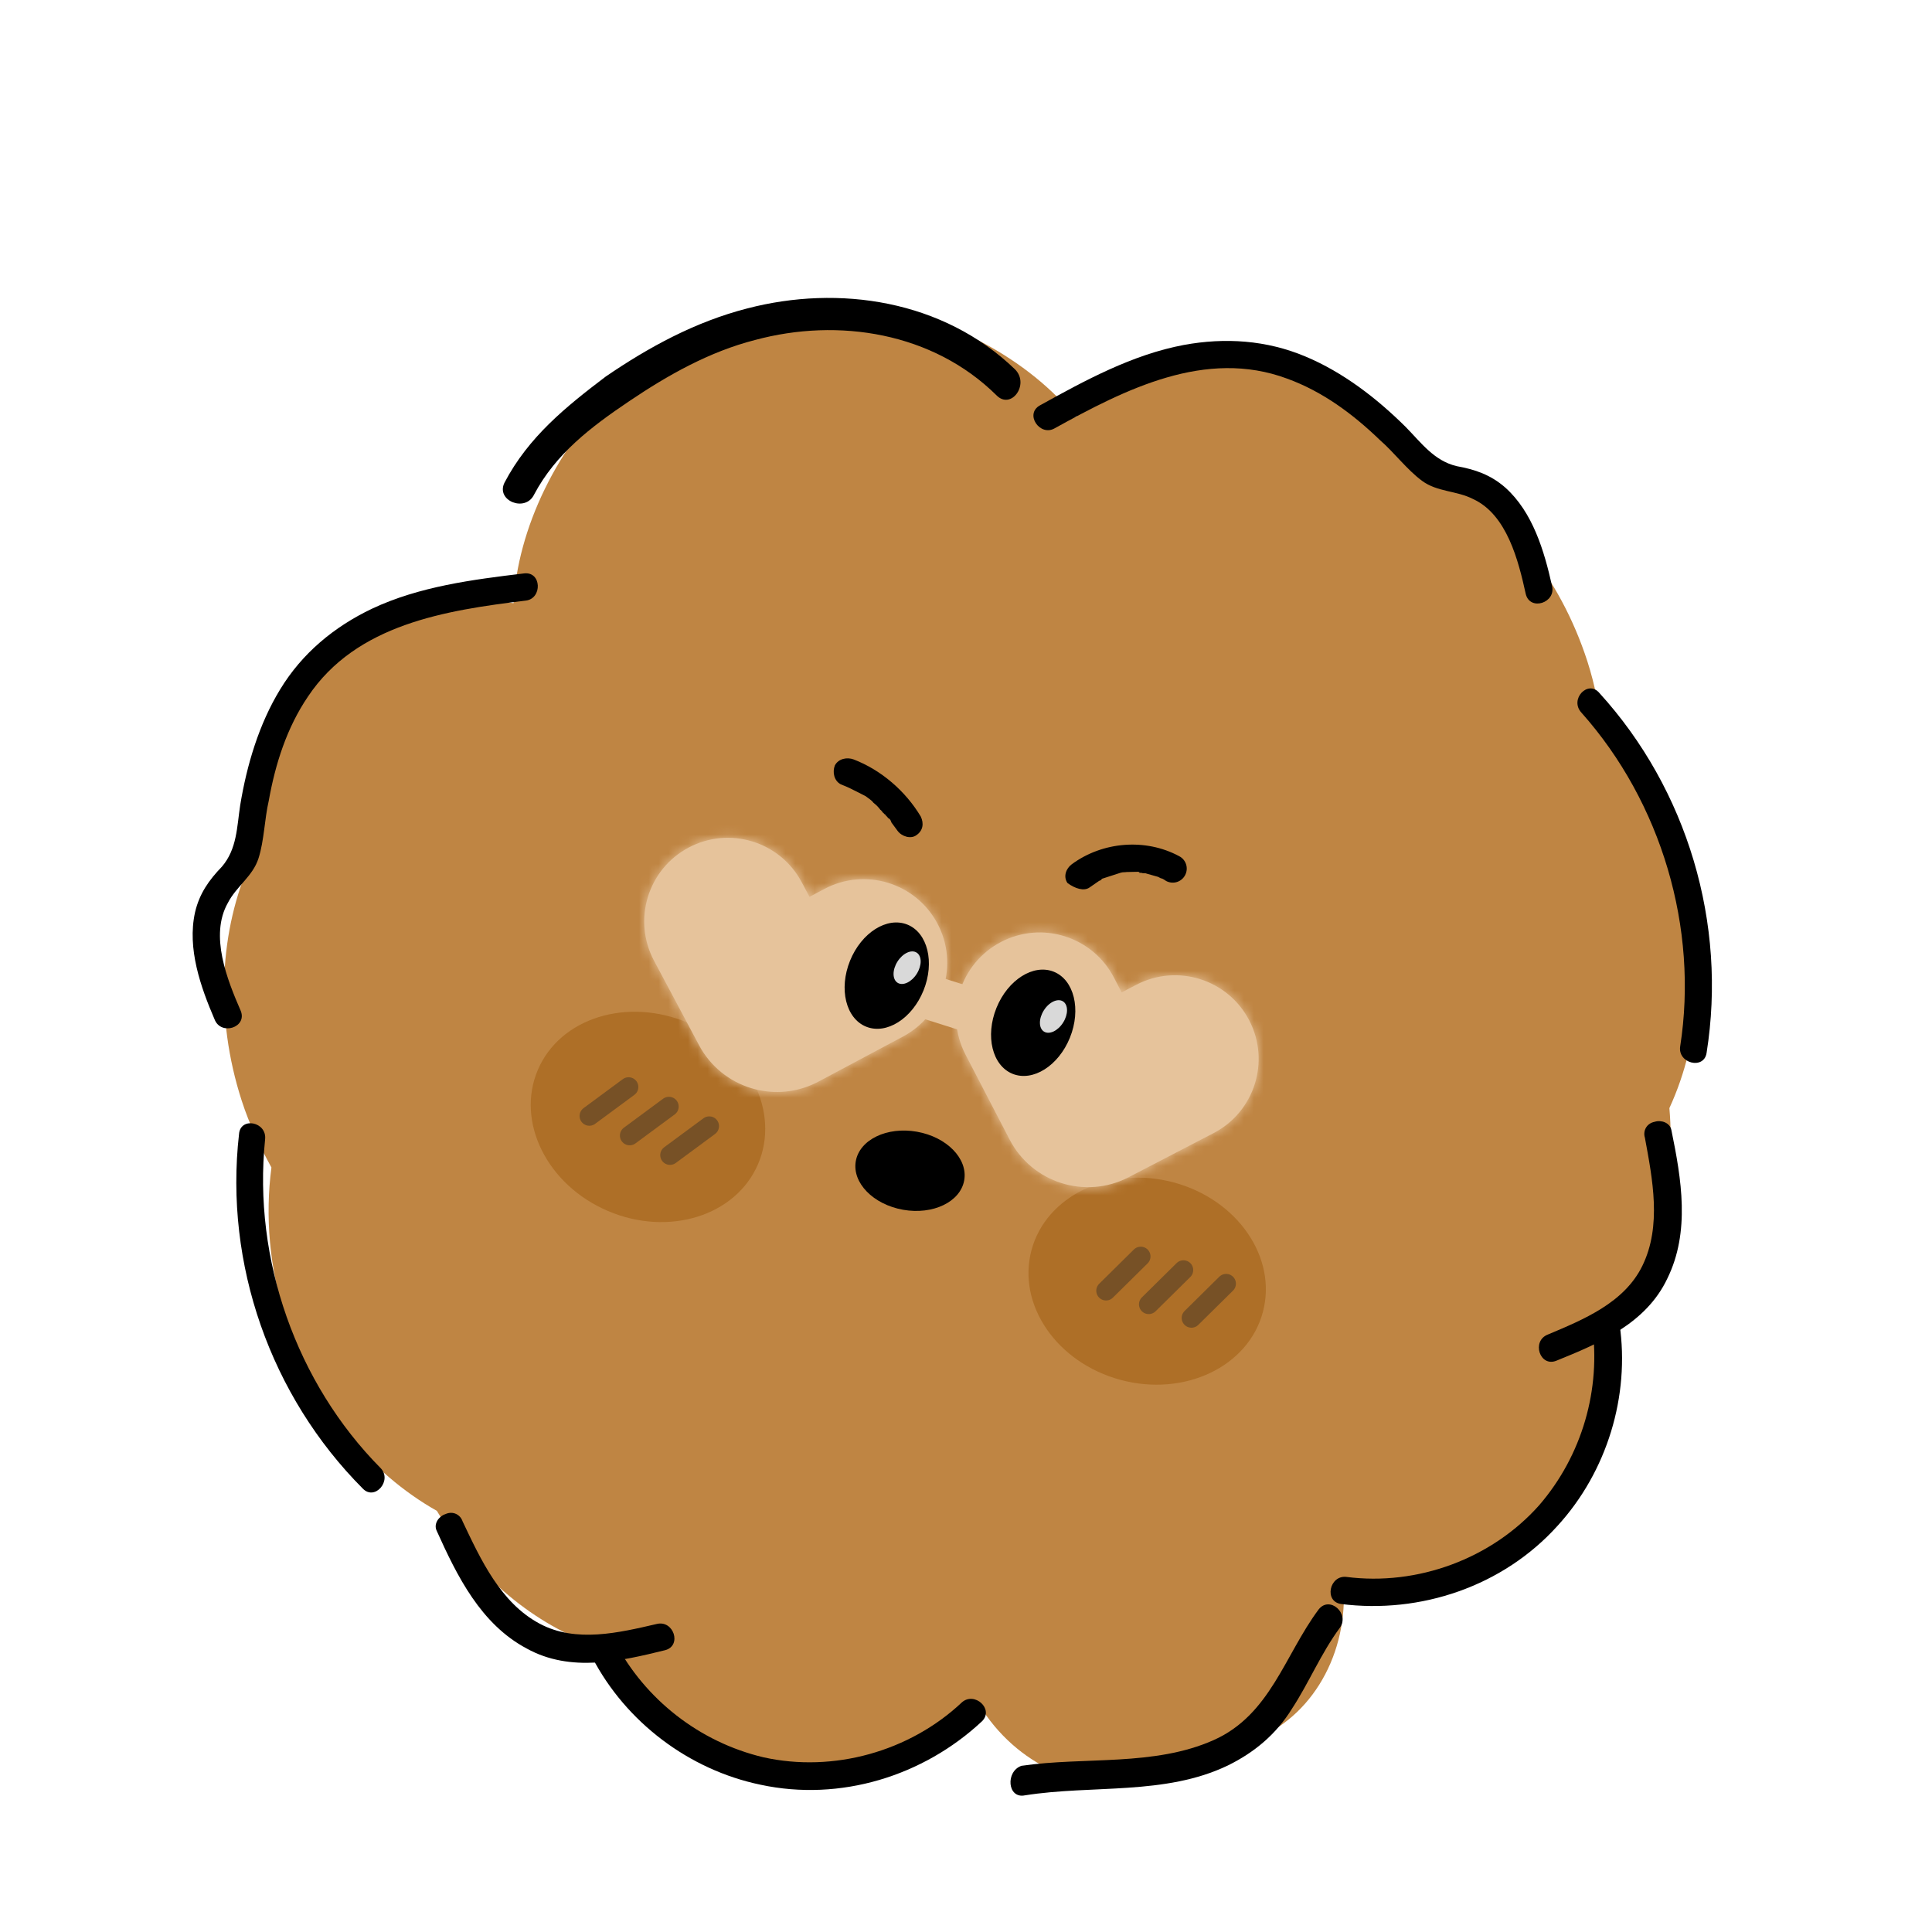 <svg width="198" height="197" viewBox="0 0 198 197" fill="none" xmlns="http://www.w3.org/2000/svg">
<path d="M79.798 32.765C85.311 30.745 93.179 31.085 100.779 35.149C104.649 37.218 107.874 39.851 110.239 42.763C112.578 40.464 115.448 38.705 118.776 37.629C129.082 34.295 140.316 38.962 147.511 48.375C154.22 52.252 159.869 59.082 162.682 67.778C163.481 70.247 163.922 72.713 164.222 75.106C167.651 78.74 170.429 83.297 172.165 88.665C175.013 97.468 174.362 106.454 171.087 113.561C171.766 121.524 169.773 128.928 165.87 134.46C166.255 147.38 159.731 158.74 148.888 162.248C145.131 163.463 141.382 163.608 137.713 162.897C138.006 170.036 134.06 176.531 127.726 178.58C127.404 178.684 127.189 178.754 126.974 178.823L120.781 180.762L118.75 181.9C118.536 181.97 118.32 182.039 117.998 182.143C111.664 184.192 104.661 181.239 100.718 175.281C98.16 178.006 95.038 180.083 91.281 181.299C80.438 184.806 68.497 179.418 61.242 168.72C54.838 166.523 48.886 161.689 44.773 154.837C37.956 150.994 32.166 144.091 29.319 135.288C27.582 129.92 27.166 124.6 27.817 119.646C26.658 117.531 25.571 115.273 24.773 112.803C21.96 104.108 22.538 95.263 25.705 88.191C26.025 76.348 32.398 65.986 42.703 62.652C46.031 61.576 49.388 61.321 52.63 61.813C52.842 58.069 53.913 54.046 55.839 50.102C59.619 42.357 65.663 36.845 71.315 35.254L78.665 32.876L79.344 32.987L79.798 32.765Z" fill="#BF8543"/>
<ellipse cx="66.408" cy="114.464" rx="12.274" ry="10.478" transform="rotate(23.186 66.408 114.464)" fill="#AE6F27"/>
<line x1="64.421" y1="111.398" x2="60.398" y2="114.368" stroke="#775126" stroke-width="2" stroke-linecap="round"/>
<line x1="68.554" y1="113.403" x2="64.531" y2="116.373" stroke="#775126" stroke-width="2" stroke-linecap="round"/>
<line x1="72.687" y1="115.408" x2="68.664" y2="118.378" stroke="#775126" stroke-width="2" stroke-linecap="round"/>
<ellipse cx="117.567" cy="131.296" rx="12.274" ry="10.478" transform="rotate(14.988 117.567 131.296)" fill="#AE6F27"/>
<line x1="116.909" y1="128.762" x2="113.351" y2="132.275" stroke="#775126" stroke-width="2" stroke-linecap="round"/>
<line x1="121.286" y1="130.157" x2="117.727" y2="133.67" stroke="#775126" stroke-width="2" stroke-linecap="round"/>
<line x1="125.662" y1="131.553" x2="122.104" y2="135.065" stroke="#775126" stroke-width="2" stroke-linecap="round"/>
<mask id="path-10-inside-1_1200_2736" fill="white">
<path d="M70.564 86.866C74.74 84.641 79.931 86.222 82.157 90.399L82.963 91.912L84.476 91.106C88.653 88.88 93.843 90.462 96.069 94.639C98.294 98.816 96.713 104.006 92.536 106.232L83.881 110.844C81.952 111.872 79.818 112.131 77.831 111.728C77.547 111.67 77.266 111.599 76.989 111.515C74.774 110.84 72.817 109.319 71.642 107.115L67.03 98.46C64.805 94.283 66.386 89.092 70.564 86.866Z"/>
</mask>
<path d="M70.564 86.866C74.74 84.641 79.931 86.222 82.157 90.399L82.963 91.912L84.476 91.106C88.653 88.88 93.843 90.462 96.069 94.639C98.294 98.816 96.713 104.006 92.536 106.232L83.881 110.844C81.952 111.872 79.818 112.131 77.831 111.728C77.547 111.67 77.266 111.599 76.989 111.515C74.774 110.84 72.817 109.319 71.642 107.115L67.03 98.46C64.805 94.283 66.386 89.092 70.564 86.866Z" fill="#E6C39B"/>
<path d="M70.564 86.866L68.771 83.503L68.771 83.503L70.564 86.866ZM82.157 90.399L85.521 88.607L82.157 90.399ZM82.963 91.912L79.6 93.704L81.392 97.068L84.756 95.275L82.963 91.912ZM84.476 91.106L82.684 87.742L82.683 87.742L84.476 91.106ZM96.069 94.639L99.433 92.847L99.432 92.847L96.069 94.639ZM92.536 106.232L94.329 109.596L94.329 109.595L92.536 106.232ZM83.881 110.844L85.673 114.208L85.673 114.208L83.881 110.844ZM77.831 111.728L77.072 115.463L77.072 115.463L77.831 111.728ZM76.989 111.515L78.1 107.869L78.1 107.869L76.989 111.515ZM67.03 98.46L70.394 96.668L67.03 98.46ZM70.564 86.866L72.356 90.23C74.675 88.994 77.558 89.872 78.794 92.192L82.157 90.399L85.521 88.607C82.305 82.572 74.806 80.287 68.771 83.503L70.564 86.866ZM82.157 90.399L78.794 92.192L79.6 93.704L82.963 91.912L86.327 90.12L85.521 88.607L82.157 90.399ZM82.963 91.912L84.756 95.275L86.268 94.469L84.476 91.106L82.683 87.742L81.171 88.548L82.963 91.912ZM84.476 91.106L86.268 94.469C88.587 93.234 91.469 94.112 92.705 96.432L96.069 94.639L99.432 92.847C96.217 86.813 88.719 84.527 82.684 87.742L84.476 91.106ZM96.069 94.639L92.705 96.432C93.941 98.751 93.063 101.632 90.744 102.868L92.536 106.232L94.329 109.595C100.363 106.38 102.648 98.882 99.433 92.847L96.069 94.639ZM92.536 106.232L90.744 102.868L82.088 107.481L83.881 110.844L85.673 114.208L94.329 109.596L92.536 106.232ZM83.881 110.844L82.089 107.481C80.968 108.078 79.74 108.227 78.589 107.993L77.831 111.728L77.072 115.463C79.896 116.036 82.935 115.667 85.673 114.208L83.881 110.844ZM77.831 111.728L78.589 107.993C78.424 107.959 78.261 107.918 78.1 107.869L76.989 111.515L75.878 115.16C76.271 115.28 76.67 115.381 77.072 115.463L77.831 111.728ZM76.989 111.515L78.1 107.869C76.813 107.477 75.686 106.6 75.006 105.322L71.642 107.115L68.279 108.907C69.948 112.039 72.735 114.203 75.878 115.16L76.989 111.515ZM71.642 107.115L75.006 105.322L70.394 96.668L67.03 98.46L63.667 100.253L68.279 108.907L71.642 107.115ZM67.03 98.46L70.394 96.668C69.158 94.348 70.036 91.466 72.356 90.23L70.564 86.866L68.771 83.503C62.736 86.719 60.451 94.218 63.667 100.253L67.03 98.46Z" fill="#E6C39B" mask="url(#path-10-inside-1_1200_2736)"/>
<mask id="path-12-inside-2_1200_2736" fill="white">
<path d="M102.606 96.525C106.807 94.344 111.98 95.981 114.161 100.182L114.95 101.703L116.472 100.913C120.672 98.732 125.846 100.369 128.027 104.569C130.208 108.77 128.571 113.944 124.37 116.125L115.667 120.644C111.233 122.947 105.771 121.218 103.469 116.783L98.949 108.08C96.768 103.879 98.406 98.706 102.606 96.525Z"/>
</mask>
<path d="M102.606 96.525C106.807 94.344 111.98 95.981 114.161 100.182L114.95 101.703L116.472 100.913C120.672 98.732 125.846 100.369 128.027 104.569C130.208 108.77 128.571 113.944 124.37 116.125L115.667 120.644C111.233 122.947 105.771 121.218 103.469 116.783L98.949 108.08C96.768 103.879 98.406 98.706 102.606 96.525Z" fill="#E6C39B"/>
<path d="M102.606 96.525L100.85 93.142L100.85 93.142L102.606 96.525ZM114.161 100.182L117.543 98.425L114.161 100.182ZM114.95 101.703L111.568 103.459L113.324 106.841L116.707 105.085L114.95 101.703ZM128.027 104.569L131.41 102.813L131.41 102.813L128.027 104.569ZM124.37 116.125L126.127 119.507L124.37 116.125ZM115.667 120.644L117.423 124.027L117.423 124.027L115.667 120.644ZM98.949 108.08L102.332 106.324L98.949 108.08ZM102.606 96.525L104.362 99.907C106.694 98.696 109.567 99.605 110.778 101.938L114.161 100.182L117.543 98.425C114.392 92.357 106.919 89.991 100.85 93.142L102.606 96.525ZM114.161 100.182L110.778 101.938L111.568 103.459L114.95 101.703L118.333 99.946L117.543 98.425L114.161 100.182ZM114.95 101.703L116.707 105.085L118.228 104.295L116.472 100.913L114.715 97.53L113.194 98.32L114.95 101.703ZM116.472 100.913L118.228 104.295C120.56 103.084 123.433 103.993 124.645 106.326L128.027 104.569L131.41 102.813C128.258 96.744 120.784 94.379 114.715 97.53L116.472 100.913ZM128.027 104.569L124.645 106.326C125.856 108.658 124.946 111.531 122.614 112.742L124.37 116.125L126.127 119.507C132.195 116.356 134.561 108.882 131.41 102.813L128.027 104.569ZM124.37 116.125L122.614 112.742L113.911 117.262L115.667 120.644L117.423 124.027L126.127 119.507L124.37 116.125ZM115.667 120.644L113.911 117.262C111.345 118.594 108.184 117.594 106.851 115.027L103.469 116.783L100.086 118.54C103.358 124.842 111.12 127.299 117.423 124.027L115.667 120.644ZM103.469 116.783L106.851 115.027L102.332 106.324L98.949 108.08L95.567 109.836L100.086 118.54L103.469 116.783ZM98.949 108.08L102.332 106.324C101.121 103.991 102.03 101.118 104.362 99.907L102.606 96.525L100.85 93.142C94.781 96.293 92.416 103.768 95.567 109.836L98.949 108.08Z" fill="#E6C39B" mask="url(#path-12-inside-2_1200_2736)"/>
<rect x="95.628" y="100.315" width="5.175" height="3.811" transform="rotate(17.56 95.628 100.315)" fill="#E6C39B" stroke="#E6C39B" stroke-width="0.762"/>
<path d="M54.735 50.687C56.951 46.496 60.583 43.74 64.48 41.117C68.481 38.416 72.724 36.034 77.38 34.843C85.932 32.537 95.599 34.07 102.115 40.502C103.612 42.044 105.538 39.411 104.042 37.869C96.673 30.745 85.981 29.153 76.565 31.613C71.228 32.986 66.49 35.577 62.074 38.593C58.027 41.664 54.164 44.762 51.694 49.481C50.805 51.327 53.846 52.533 54.735 50.687Z" fill="black"/>
<path d="M108.066 43.906C115.309 39.903 123.554 35.695 131.911 38.802C135.539 40.119 138.658 42.431 141.418 45.096C142.905 46.393 144.174 48.117 145.734 49.273C147.294 50.429 149.257 50.268 150.962 51.139C154.445 52.74 155.616 57.461 156.371 60.893C156.819 62.645 159.503 61.777 159.054 60.025C158.265 56.485 157.088 52.478 154.256 49.956C152.769 48.658 151.168 48.108 149.28 47.77C146.965 47.215 145.661 45.383 144.07 43.763C141.099 40.811 137.626 38.139 133.787 36.535C129.805 34.858 125.562 34.571 121.309 35.354C116.055 36.342 111.214 38.975 106.588 41.538C104.975 42.416 106.56 44.749 108.066 43.906Z" fill="black"/>
<path d="M162.077 73.039C170.273 82.247 174.084 95.126 172.192 107.241C171.926 108.987 174.632 109.653 174.898 107.907C177.014 94.653 172.926 80.915 163.915 71.022C162.75 69.62 160.805 71.672 162.077 73.039Z" fill="black"/>
<path d="M168.576 116.593C169.359 120.846 170.316 125.636 168.317 129.722C166.463 133.523 162.273 135.234 158.62 136.771C156.937 137.434 157.805 140.118 159.488 139.455C163.893 137.675 168.692 135.648 170.874 131.029C173.236 126.233 172.321 120.837 171.295 115.832C171.159 115.046 170.234 114.752 169.59 114.961C168.696 115.131 168.368 115.949 168.576 116.593Z" fill="black"/>
<path d="M105.028 183.992C111.96 182.896 119.401 184.023 125.841 180.927C128.567 179.587 130.801 177.719 132.411 175.106C134.134 172.484 135.373 169.447 137.321 166.808C138.342 165.372 136.275 163.494 135.141 164.938C131.651 169.619 130.196 175.728 124.397 178.322C118.269 181.055 111.173 180.014 104.682 180.964C103.029 181.543 103.245 184.355 105.028 183.992Z" fill="black"/>
<path d="M137.428 164.38C145.59 165.416 154.036 162.565 159.622 156.371C164.703 150.814 167.055 143.056 165.979 135.696C165.746 133.874 162.961 134.064 163.16 135.778C164.1 142.352 162.148 149.15 157.75 154.249C152.884 159.736 145.259 162.558 137.952 161.601C136.241 161.443 135.682 164.114 137.428 164.38Z" fill="black"/>
<path d="M53.884 61.551C45.668 62.548 36.521 63.965 31.566 71.379C29.397 74.571 28.222 78.271 27.546 82.047C27.101 83.97 27.082 86.111 26.494 87.961C25.907 89.812 24.221 90.831 23.349 92.536C21.464 95.874 23.28 100.386 24.678 103.609C25.341 105.292 22.657 106.161 21.994 104.478C20.561 101.146 19.169 97.209 19.987 93.505C20.432 91.583 21.408 90.2 22.74 88.82C24.291 87.014 24.275 84.766 24.616 82.521C25.295 78.388 26.546 74.189 28.718 70.64C30.963 66.949 34.235 64.231 38.141 62.374C42.978 60.098 48.444 59.397 53.694 58.766C55.516 58.533 55.598 61.352 53.884 61.551Z" fill="black"/>
<path d="M27.166 116.798C25.915 129.061 30.369 141.732 38.998 150.444C40.236 151.704 38.432 153.829 37.195 152.569C27.717 143.065 22.985 129.535 24.495 116.239C24.618 114.42 27.396 114.944 27.166 116.798Z" fill="black"/>
<path d="M47.405 155.906C49.262 159.812 51.291 164.255 55.304 166.396C59.033 168.391 63.432 167.324 67.293 166.431C69.046 165.983 69.914 168.667 68.161 169.115C63.548 170.251 58.471 171.419 53.997 168.953C49.274 166.449 46.855 161.539 44.756 156.882C44.406 156.165 44.983 155.385 45.628 155.177C46.452 154.792 47.197 155.262 47.405 155.906Z" fill="black"/>
<path d="M100.64 176.399C94.631 182.019 86.115 184.655 77.959 182.906C70.587 181.377 64.137 176.467 60.699 169.871C59.821 168.257 62.189 166.78 63.032 168.286C66.12 174.165 71.683 178.532 78.234 180.089C85.392 181.687 93.226 179.509 98.587 174.454C99.882 173.324 101.899 175.162 100.64 176.399Z" fill="black"/>
<path d="M94.645 101.506C95.812 98.617 95.072 95.594 92.992 94.754C90.912 93.914 88.28 95.575 87.113 98.463C85.946 101.352 86.686 104.375 88.766 105.215C90.846 106.056 93.478 104.395 94.645 101.506Z" fill="black"/>
<path d="M109.652 106.338C110.819 103.449 110.079 100.426 107.999 99.586C105.919 98.746 103.287 100.407 102.12 103.295C100.953 106.184 101.693 109.207 103.773 110.047C105.853 110.888 108.485 109.227 109.652 106.338Z" fill="black"/>
<path d="M98.817 120.959C99.207 118.75 97.035 116.521 93.967 115.98C90.898 115.439 88.095 116.791 87.705 119C87.316 121.21 89.487 123.439 92.556 123.98C95.624 124.521 98.428 123.169 98.817 120.959Z" fill="black"/>
<path d="M94.358 83.67C92.811 81.087 90.332 78.924 87.487 77.829C86.812 77.573 85.918 77.743 85.555 78.454C85.299 79.129 85.47 80.023 86.18 80.386C86.856 80.642 87.424 80.932 87.992 81.223C88.134 81.296 88.276 81.368 88.419 81.441C88.561 81.513 88.561 81.513 88.703 81.586C88.561 81.513 88.561 81.513 88.703 81.586C89.022 81.839 89.306 81.984 89.517 82.271C89.836 82.524 90.013 82.704 90.225 82.991C90.367 83.064 90.436 83.278 90.578 83.351C90.613 83.459 90.72 83.424 90.755 83.531C90.755 83.531 90.966 83.818 90.897 83.604C90.755 83.531 90.932 83.711 90.932 83.711C90.966 83.818 91.109 83.891 91.109 83.891C91.251 83.964 91.32 84.178 91.355 84.286C91.566 84.573 91.778 84.86 91.989 85.148C92.412 85.722 93.338 86.016 93.912 85.593C94.594 85.135 94.708 84.387 94.358 83.67Z" fill="black"/>
<path d="M111.676 90.94C111.964 90.728 112.358 90.482 112.646 90.27C112.753 90.236 112.86 90.201 112.933 90.059C113.04 90.024 113.148 89.99 112.933 90.059C113.148 89.99 113.362 89.92 113.47 89.885C113.792 89.781 114.221 89.642 114.543 89.538C114.651 89.503 114.758 89.469 114.758 89.469C114.543 89.538 114.758 89.469 114.865 89.434C115.08 89.365 115.329 89.402 115.437 89.368C115.794 89.371 116.258 89.339 116.614 89.343C116.614 89.343 116.864 89.38 116.757 89.415C116.649 89.45 117.006 89.453 117.006 89.453C117.148 89.526 117.363 89.456 117.505 89.529C117.896 89.639 118.288 89.75 118.679 89.86C118.822 89.933 118.822 89.933 118.964 90.006C119.213 90.044 119.39 90.224 119.532 90.296C120.242 90.659 121.101 90.382 121.464 89.671C121.827 88.961 121.55 88.102 120.839 87.739C117.395 85.888 113.003 86.242 109.842 88.569C109.267 88.992 108.939 89.809 109.397 90.491C110.176 91.069 111.102 91.363 111.676 90.94Z" fill="black"/>
<ellipse cx="92.965" cy="99.171" rx="1.17" ry="1.829" transform="rotate(32.198 92.965 99.171)" fill="#D9D9D9"/>
<ellipse cx="107.965" cy="104.171" rx="1.17" ry="1.829" transform="rotate(32.198 107.965 104.171)" fill="#D9D9D9"/>
</svg>
